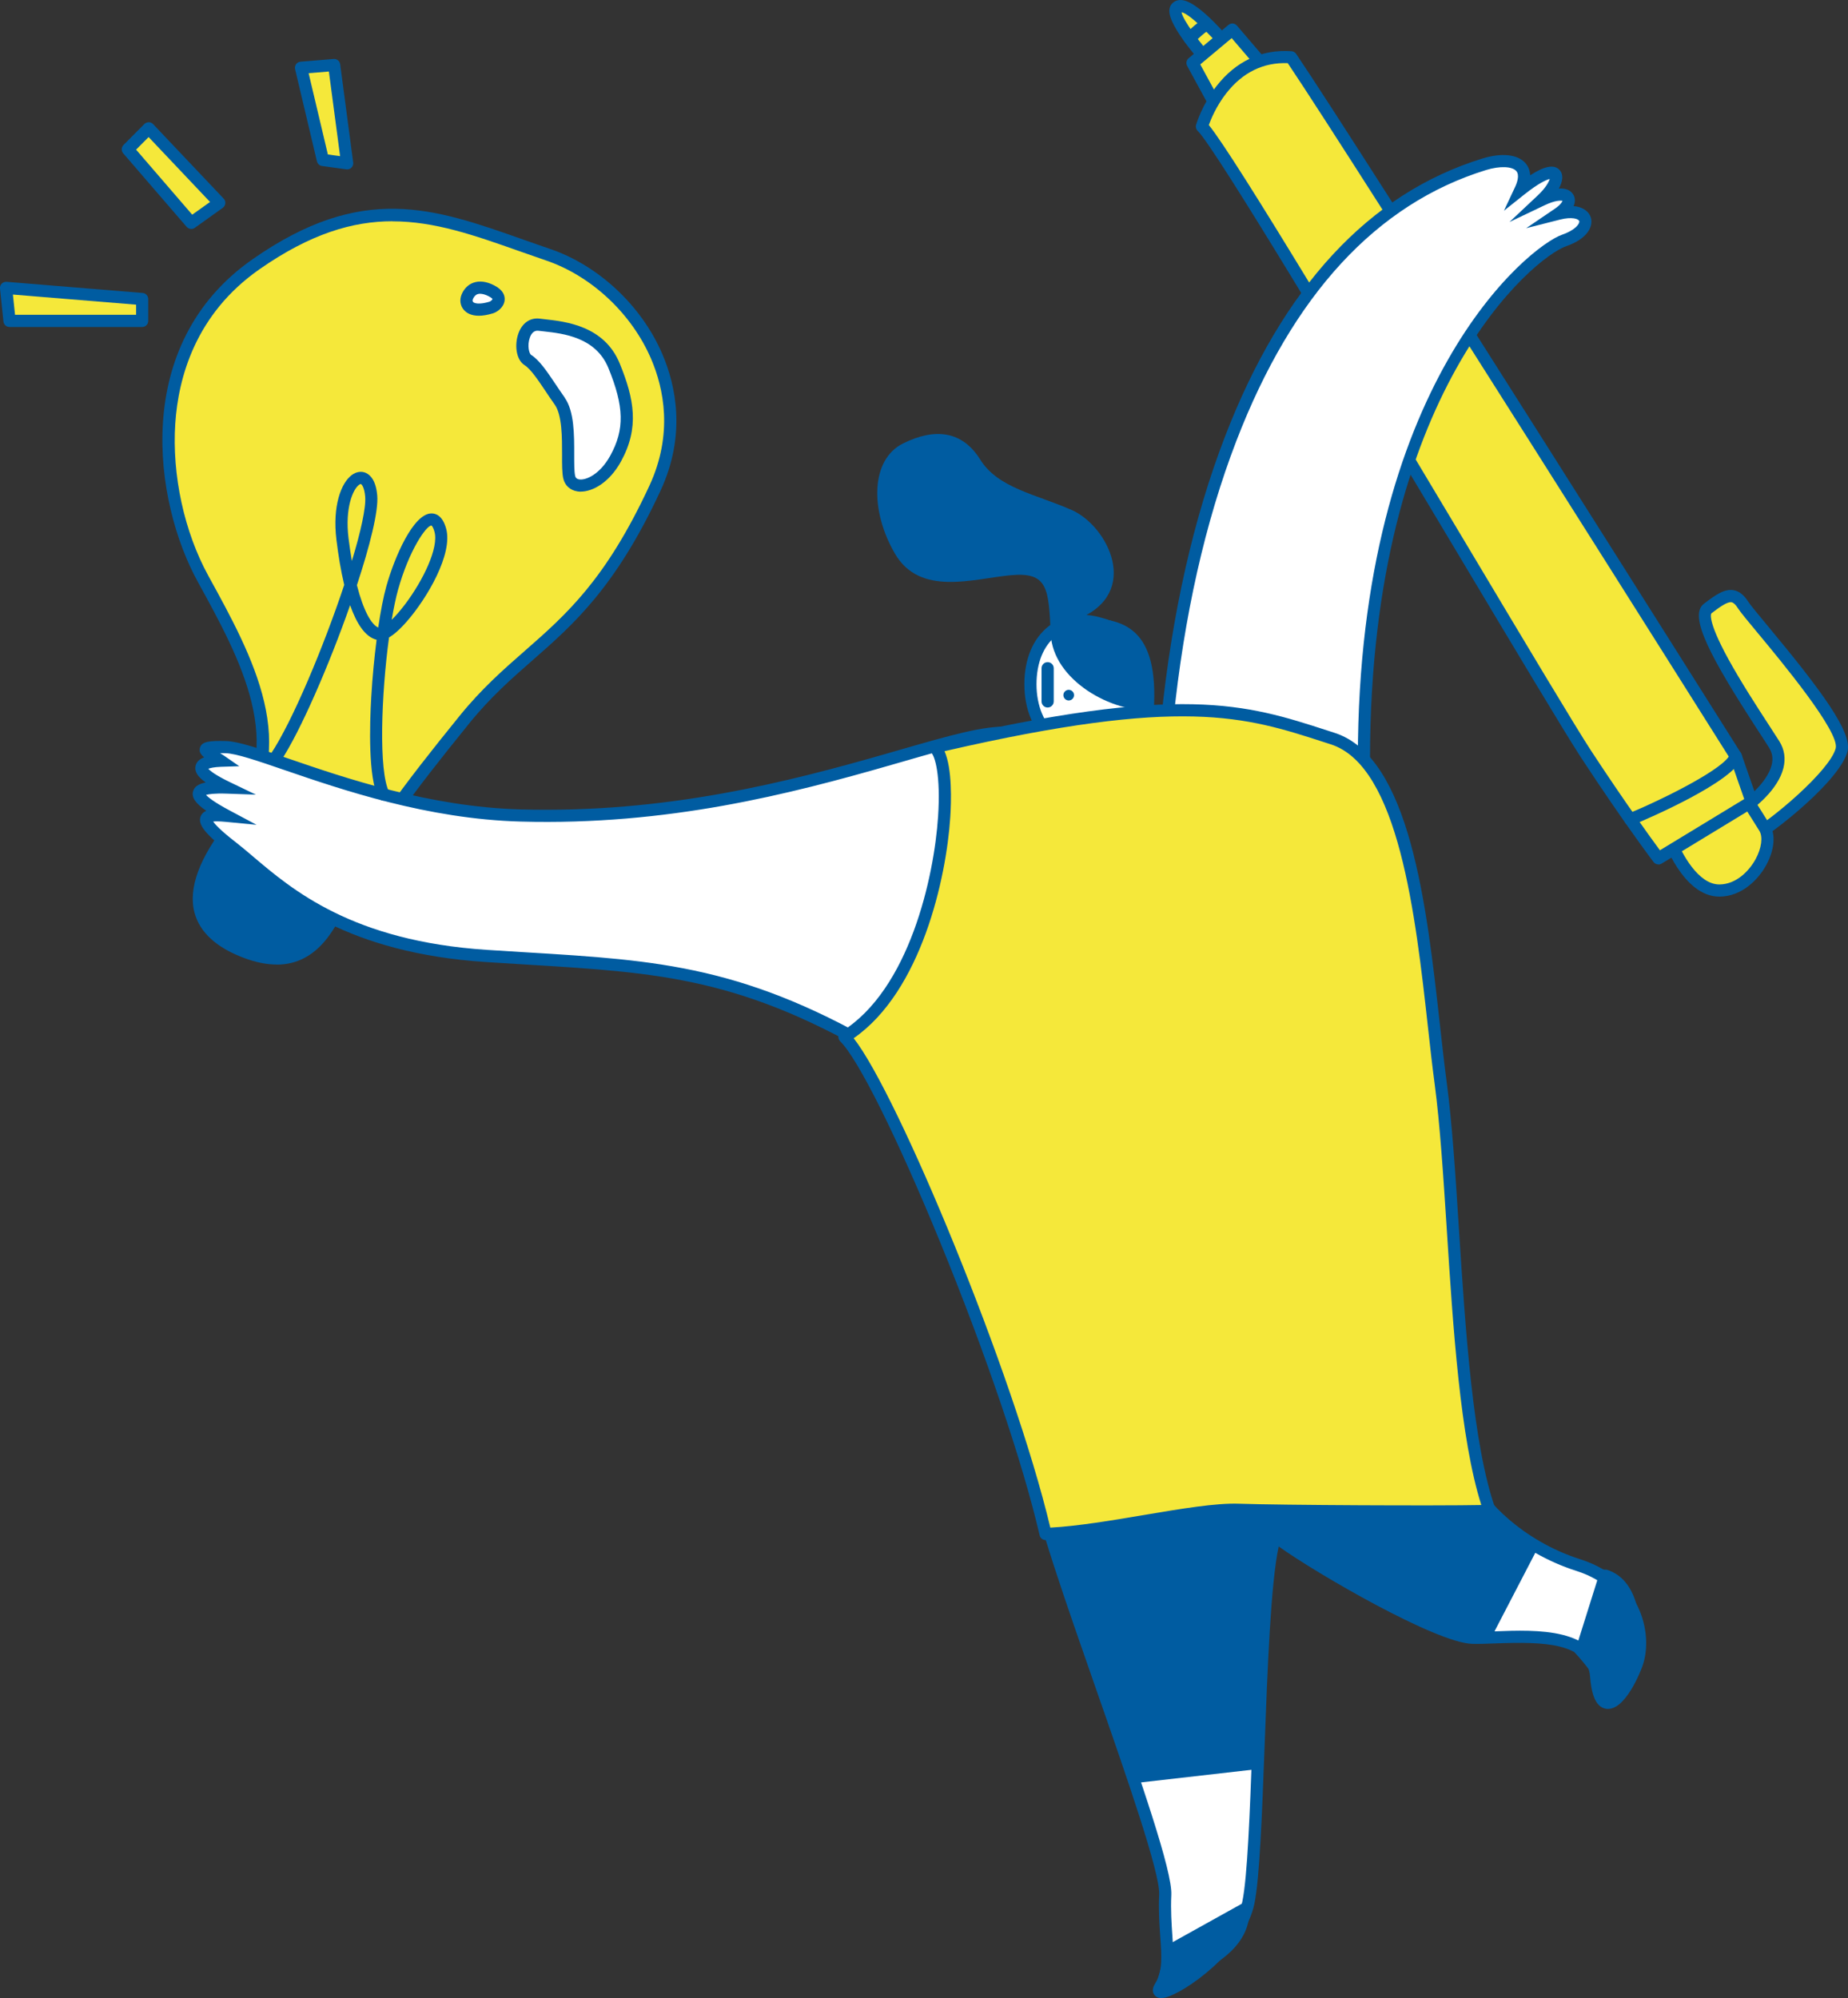 <svg width="357" height="386" viewBox="0 0 357 386" fill="none" xmlns="http://www.w3.org/2000/svg">
<rect x="0" y="0" width="357" height="386" fill="#333333" stroke="none"/>
<g clip-path="url(#clip0_2143_1230)">
<path d="M67.033 171.718C64.295 177.341 60.585 188.899 47.47 183.943C39.14 180.791 33.203 174.149 45.157 159.204C57.11 144.258 47.502 126.874 39.219 111.802C30.928 96.723 26.684 66.965 49.439 51.071C72.202 35.176 86.14 42.477 105.883 49.212C122.347 54.827 135.571 74.807 126.52 94.324C113.554 122.271 102.024 123.831 89.701 139.036C78.132 153.307 71.778 161.964 67.025 171.726L67.033 171.718Z" fill="#F5E83A"/>
<path d="M53.439 186.335C51.572 186.335 49.455 185.943 47.054 185.033C41.807 183.049 38.623 180.132 37.595 176.384C36.293 171.632 38.528 165.602 44.239 158.467C55.675 144.172 46.419 127.336 38.254 112.477L38.191 112.359C29.767 97.029 25.186 66.573 48.772 50.099C69.966 35.294 83.685 40.14 101.051 46.272C102.753 46.868 104.486 47.487 106.267 48.091C115.656 51.291 123.97 59.085 127.963 68.432C130.559 74.501 132.606 84.013 127.594 94.81C118.935 113.481 110.769 120.64 102.871 127.564C98.878 131.061 94.752 134.676 90.626 139.773C79.457 153.558 72.9 162.364 68.099 172.236C67.848 172.754 67.589 173.318 67.315 173.922C65.087 178.799 61.628 186.351 53.447 186.351L53.439 186.335ZM75.833 42.743C68.107 42.743 59.942 45.166 50.114 52.028C37.736 60.677 34.442 72.996 33.861 81.817C33.203 91.768 35.595 102.761 40.246 111.23L40.309 111.348C48.827 126.85 58.483 144.415 46.074 159.933C40.858 166.449 38.772 171.773 39.862 175.765C40.678 178.752 43.376 181.128 47.886 182.838C58.75 186.954 62.46 178.846 65.166 172.934C65.448 172.315 65.715 171.734 65.974 171.201C70.876 161.125 77.504 152.209 88.791 138.291C93.042 133.045 97.247 129.359 101.31 125.799C109.381 118.726 117.005 112.046 125.453 93.83C130.096 83.809 128.206 74.995 125.798 69.365C122.056 60.614 114.283 53.322 105.506 50.326C103.718 49.715 101.969 49.103 100.266 48.499C91.67 45.464 83.999 42.759 75.833 42.759V42.743Z" fill="#005CA1"/>
<path d="M44.537 161.948C45.815 171.452 68.625 169.852 68.625 169.852C68.625 169.852 61.448 183.888 55.918 184.853C50.388 185.817 37.658 180.454 38.403 173.679C39.156 166.904 44.309 160.301 44.529 161.948H44.537Z" fill="#005CA1"/>
<path d="M335.9 156.687C338.779 155.032 345.995 149.041 342.756 143.842C339.516 138.651 326.613 120.091 329.884 117.582C333.147 115.072 334.912 114.014 336.724 116.868C338.536 119.722 357.063 139.906 355.769 144.862C354.474 149.818 342.458 159.674 338.073 162.05C333.696 164.426 335.9 156.687 335.9 156.687Z" fill="#F5E83A"/>
<path d="M336.638 163.673C336.002 163.673 335.54 163.446 335.218 163.187C333.453 161.776 334.316 157.941 334.771 156.357C334.857 156.059 335.053 155.816 335.32 155.659C337.21 154.569 341.391 151.229 342.246 147.818C342.56 146.579 342.395 145.481 341.76 144.454C341.297 143.709 340.63 142.682 339.838 141.474C330.543 127.187 326.088 119.001 329.163 116.641C331.414 114.908 333.147 113.708 334.912 114.022C335.979 114.21 336.896 114.931 337.72 116.225C338.12 116.86 339.642 118.687 341.399 120.804C351.941 133.476 357.855 141.521 356.906 145.152C355.423 150.821 342.701 160.866 338.638 163.077C337.838 163.509 337.179 163.665 336.645 163.665L336.638 163.673ZM336.912 157.447C336.496 159.11 336.379 160.874 336.669 161.329C336.763 161.329 337.022 161.282 337.508 161.015C342.175 158.482 353.494 148.877 354.623 144.564C355.447 141.396 343.924 127.54 339.587 122.318C337.626 119.958 336.214 118.256 335.728 117.495C335.289 116.797 334.873 116.413 334.496 116.343C333.688 116.209 332.19 117.284 330.59 118.507C330.567 118.546 329.767 119.761 333.79 127.148C336.245 131.649 339.587 136.793 341.799 140.196C342.599 141.427 343.273 142.462 343.744 143.215C344.725 144.791 344.983 146.532 344.521 148.39C343.47 152.57 339.014 156.106 336.912 157.439V157.447Z" fill="#005CA1"/>
<path d="M322.189 161.219C322.189 161.219 325.852 172.126 332.222 172.04C338.591 171.954 343.093 163.399 340.865 159.862C338.638 156.326 336.089 152.256 336.089 152.256L322.189 161.227V161.219Z" fill="#F5E83A"/>
<path d="M332.143 173.216C325.06 173.216 321.233 162.074 321.076 161.595C320.903 161.086 321.099 160.521 321.554 160.231L335.453 151.26C335.72 151.088 336.034 151.033 336.347 151.103C336.653 151.174 336.92 151.362 337.085 151.629C337.085 151.629 339.634 155.691 341.862 159.235C343.062 161.148 342.819 164.159 341.218 167.1C339.626 170.017 336.434 173.161 332.237 173.216C332.206 173.216 332.175 173.216 332.143 173.216ZM323.617 161.697C324.872 164.881 328.065 170.864 332.143 170.864C332.159 170.864 332.182 170.864 332.198 170.864C335.383 170.825 337.877 168.307 339.148 165.979C340.309 163.854 340.591 161.642 339.869 160.49C338.324 158.027 336.622 155.322 335.728 153.887L323.617 161.697Z" fill="#005CA1"/>
<path d="M235.304 13.958C235.304 13.958 225.186 3.168 227.374 1.396C229.563 -0.376 237.312 8.955 238.552 10.656C239.791 12.358 235.297 13.958 235.297 13.958H235.304Z" fill="#F5E83A"/>
<path d="M235.304 15.134C234.983 15.134 234.669 15.001 234.449 14.765C232.386 12.57 225.68 5.144 225.9 1.968C225.955 1.192 226.331 0.729 226.645 0.486C226.982 0.212 227.563 -0.086 228.433 0.031C232.269 0.533 239.446 9.872 239.516 9.966C239.948 10.554 240.065 11.244 239.862 11.911C239.32 13.66 236.544 14.773 235.704 15.071C235.571 15.118 235.446 15.142 235.312 15.142L235.304 15.134ZM228.253 2.36C228.472 3.811 231.704 8.296 235.618 12.562C236.536 12.146 237.352 11.621 237.563 11.291C235.296 8.218 229.978 2.642 228.245 2.36H228.253Z" fill="#005CA1"/>
<path d="M235.838 22.199L230.371 12.162L238.073 5.708L245.133 13.958L235.838 22.199Z" fill="#F5E83A"/>
<path d="M235.838 23.375C235.767 23.375 235.704 23.375 235.634 23.36C235.281 23.297 234.975 23.077 234.802 22.764L229.335 12.727C229.069 12.232 229.186 11.621 229.61 11.26L237.312 4.815C237.806 4.399 238.544 4.462 238.96 4.956L246.011 13.197C246.427 13.683 246.38 14.412 245.901 14.844L236.606 23.085C236.387 23.281 236.112 23.383 235.822 23.383L235.838 23.375ZM231.869 12.444L236.167 20.34L243.485 13.848L237.94 7.363L231.869 12.444Z" fill="#005CA1"/>
<path d="M232.198 24.434C232.198 24.434 236.324 10.131 249.431 11.056C261.824 29.35 335.328 146.101 335.328 146.101L338.387 154.875L320.378 165.822C320.378 165.822 314.675 158.31 306.416 145.701C298.156 133.092 237.752 29.813 232.198 24.434Z" fill="#F5E83A"/>
<path d="M320.378 166.998C320.017 166.998 319.672 166.833 319.436 166.535C319.381 166.457 313.616 158.851 305.427 146.352C302.455 141.812 292.658 125.423 281.324 106.455C261.699 73.607 234.826 28.629 231.375 25.288C231.061 24.983 230.943 24.536 231.061 24.12C231.108 23.963 232.19 20.286 234.959 16.694C238.709 11.841 243.729 9.48 249.502 9.896C249.862 9.919 250.192 10.108 250.396 10.413C262.655 28.519 335.579 144.321 336.316 145.489C336.363 145.568 336.402 145.646 336.434 145.732L339.493 154.507C339.673 155.032 339.469 155.612 338.991 155.895L320.982 166.841C320.793 166.959 320.581 167.014 320.37 167.014L320.378 166.998ZM233.524 24.159C238.638 30.417 263.338 71.764 283.339 105.239C294.658 124.192 304.439 140.557 307.388 145.058C313.969 155.095 318.966 161.956 320.668 164.261L336.951 154.366L334.253 146.618C331.61 142.423 261.738 31.483 248.772 12.201C244.034 12.021 240.026 13.997 236.865 18.059C234.967 20.497 233.924 23.038 233.516 24.167L233.524 24.159Z" fill="#005CA1"/>
<path d="M314.942 158.302C314.942 158.302 333.79 150.413 335.32 146.101Z" fill="#F5E83A"/>
<path d="M314.942 159.478C314.479 159.478 314.048 159.204 313.859 158.757C313.608 158.161 313.891 157.471 314.487 157.22C322.111 154.028 333.273 148.343 334.214 145.709C334.433 145.097 335.1 144.776 335.72 144.995C336.332 145.215 336.653 145.889 336.434 146.501C334.802 151.072 318.628 158.035 315.397 159.392C315.248 159.455 315.091 159.486 314.942 159.486V159.478Z" fill="#005CA1"/>
<path d="M211.601 144.783C205.396 146.116 199.066 141.208 199.066 132.19C199.066 123.173 205.075 118.577 211.961 120.334C218.848 122.09 219.413 124.333 219.946 132.276C220.48 140.212 216.534 143.733 211.601 144.791V144.783Z" fill="white"/>
<path d="M209.6 146.171C207.161 146.171 204.769 145.332 202.8 143.748C199.631 141.184 197.89 137.083 197.89 132.19C197.89 127.297 199.568 123.322 202.612 120.961C205.255 118.907 208.683 118.28 212.252 119.197C219.758 121.118 220.566 123.941 221.123 132.198C221.797 142.274 215.609 145.136 211.852 145.936C211.106 146.093 210.353 146.171 209.6 146.171ZM211.357 143.631C216.707 142.486 219.201 138.691 218.77 132.347C218.26 124.733 217.931 123.071 211.663 121.471C208.808 120.742 206.11 121.22 204.047 122.82C201.592 124.725 200.235 128.05 200.235 132.19C200.235 136.33 201.67 139.812 204.275 141.921C206.314 143.568 208.824 144.18 211.35 143.639L211.357 143.631Z" fill="#005CA1"/>
<path d="M200.588 287.089C202.431 300.129 225.5 357.685 225.1 366.012C224.707 374.34 226.778 379.586 224.151 383.797C221.523 388.007 238.912 378.574 241.171 367.518C243.43 356.461 242.913 307.359 246.317 296.773C251.447 300.952 277.37 316.204 284.422 316.4C291.473 316.596 307.537 313.828 308.337 323.818C309.137 333.808 314.079 327.143 316.126 321.583C318.173 316.023 316.056 305.877 304.886 302.332C293.709 298.788 285.567 290.5 284.234 286.226C282.9 281.953 200.58 287.081 200.58 287.081L200.588 287.089Z" fill="white"/>
<path d="M224.347 386C223.602 386 223.194 385.663 222.974 385.349C222.566 384.761 222.629 384.032 223.162 383.177C224.621 380.84 224.425 378.025 224.143 374.128C223.978 371.768 223.782 369.086 223.931 365.958C224.127 361.817 217.523 342.872 211.687 326.162C205.835 309.398 200.313 293.566 199.427 287.261L199.247 285.999L200.517 285.92C200.721 285.905 221.35 284.627 241.877 283.89C284.273 282.361 284.932 284.486 285.371 285.889C286.493 289.488 294.093 297.683 305.255 301.219C311.757 303.281 314.871 307.288 316.346 310.284C318.181 314.024 318.526 318.517 317.248 321.991C317.115 322.344 314.063 330.624 310.298 330.122C307.922 329.793 307.38 326.421 307.177 323.912C306.651 317.357 298.25 317.129 288.932 317.482C287.261 317.545 285.685 317.608 284.398 317.568C277.433 317.38 254.451 304.065 247.023 298.757C245.478 305.845 244.85 322.571 244.293 337.47C243.807 350.494 243.344 362.797 242.332 367.745C240.442 376.998 228.637 385.161 224.982 385.922C224.747 385.969 224.543 385.992 224.355 385.992L224.347 386ZM201.968 288.187C203.325 295.064 208.698 310.464 213.907 325.386C220.378 343.947 226.496 361.472 226.276 366.067C226.135 369.055 226.323 371.658 226.48 373.964C226.739 377.547 226.943 380.488 225.813 383.138C229.594 381.303 238.497 374.732 240.011 367.283C240.983 362.523 241.438 350.314 241.924 337.391C242.568 320.242 243.234 302.505 245.195 296.42L245.721 294.781L247.054 295.871C252.576 300.364 278.006 315.059 284.445 315.239C285.653 315.271 287.191 315.216 288.822 315.153C296.76 314.847 308.753 314.393 309.506 323.747C309.796 327.409 310.596 327.809 310.604 327.817C310.62 327.817 310.628 327.817 310.644 327.817C311.271 327.817 313.459 325.441 315.02 321.199C315.852 318.925 316.079 315.145 314.212 311.334C312.942 308.747 310.236 305.289 304.525 303.477C293.175 299.878 284.822 291.464 283.183 286.838C280.696 285.544 256.875 284.815 201.961 288.202L201.968 288.187Z" fill="#005CA1"/>
<path d="M288.085 316.345C286.72 316.392 285.473 316.431 284.422 316.4C277.37 316.204 251.455 300.952 246.317 296.773C244.238 303.226 243.619 324.022 242.944 341.767L219.24 344.472C212.385 324.006 201.812 295.746 200.588 287.089C200.588 287.089 282.908 281.96 284.242 286.234C285.238 289.441 290.069 294.899 297.137 298.929L288.093 316.345H288.085Z" fill="#005CA1"/>
<path d="M205.985 149.057C197.866 138.871 194.572 140.102 172.068 146.587C149.564 153.072 127.453 158.263 100.643 157.541C73.833 156.82 50.255 144.493 43.635 144.336C37.015 144.179 40.411 145.434 42.639 146.971C39.148 147.089 35.885 148.296 43.894 152.154C37.705 151.935 35.611 153.244 43.815 157.612C39.54 157.204 37.187 157.721 44.78 163.595C52.373 169.476 63.581 182.688 94.007 184.68C124.433 186.672 141.336 186.139 171.7 204.268C202.063 222.397 216.856 162.677 206 149.057H205.985Z" fill="white"/>
<path d="M182.673 208.8C178.924 208.8 175.017 207.632 171.072 205.28C143.588 188.875 127.767 187.919 101.553 186.335C99.098 186.186 96.549 186.029 93.905 185.856C67.166 184.108 55.196 173.937 47.274 167.202C46.121 166.222 45.031 165.296 44.035 164.52C39.587 161.078 38.16 159.227 38.764 157.706C38.968 157.188 39.352 156.851 39.854 156.639C37.728 155.181 36.983 154.036 37.297 152.883C37.532 152.005 38.293 151.448 39.744 151.166C38.144 150.037 37.556 149.033 37.776 147.983C37.932 147.222 38.489 146.665 39.446 146.304C38.787 145.779 38.403 145.214 38.63 144.454C38.991 143.246 40.403 143.082 43.65 143.16C46.035 143.215 50.106 144.619 55.745 146.555C66.578 150.272 82.955 155.894 100.659 156.373C128.684 157.126 152.035 151.135 171.731 145.465L173.166 145.05C194.595 138.871 198.454 137.757 206.894 148.335C210.51 152.868 211.64 162.097 209.922 173.012C208.181 184.069 203.773 194.521 198.133 200.967C193.584 206.173 188.297 208.808 182.673 208.808V208.8ZM41.18 158.71C41.54 159.243 42.56 160.395 45.486 162.662C46.521 163.461 47.635 164.41 48.812 165.406C56.498 171.938 68.107 181.802 94.07 183.504C96.713 183.676 99.247 183.833 101.702 183.982C127.359 185.535 144.309 186.562 172.288 203.256C183.544 209.976 191.599 204.872 196.376 199.406C201.733 193.274 205.93 183.269 207.608 172.628C209.208 162.505 208.228 153.754 205.067 149.786C197.615 140.439 194.909 141.223 173.833 147.3L172.39 147.716C152.529 153.44 128.967 159.494 100.604 158.717C82.54 158.231 65.958 152.538 54.985 148.774C49.753 146.979 45.619 145.56 43.596 145.512C43.188 145.505 42.827 145.489 42.521 145.497C42.788 145.661 43.046 145.826 43.297 145.999L46.223 148.022L42.662 148.139C41.36 148.186 40.607 148.367 40.246 148.516C40.584 148.9 41.572 149.731 44.388 151.088L49.439 153.519L43.839 153.322C41.415 153.236 40.293 153.424 39.799 153.566C40.199 154.013 41.313 154.946 44.356 156.569L49.565 159.345L43.69 158.78C42.309 158.647 41.572 158.662 41.18 158.717V158.71Z" fill="#005CA1"/>
<path d="M225.5 139.09C227.272 121.737 235.971 47.393 286.736 31.742C291.685 30.213 296.195 31.428 293.74 36.666C301.906 30.166 302.141 34.604 297.905 38.58C303.137 36.086 304.745 38.776 301.043 41.285C307.279 39.701 308.251 44.343 302.188 46.437C296.125 48.522 263.581 74.352 263.479 146.399C263.377 218.445 224.033 153.385 225.492 139.083L225.5 139.09Z" fill="white"/>
<path d="M252.717 180.916C250.764 180.916 248.639 180.148 246.364 178.627C241.36 175.263 235.736 168.19 230.928 159.219C227.406 152.64 223.821 143.874 224.315 138.973C226.402 118.554 230.543 100.182 236.638 84.358C247.768 55.447 264.507 37.364 286.383 30.621C290.101 29.476 293.207 29.813 294.697 31.53C295.144 32.04 295.552 32.801 295.599 33.867C298.431 32.032 300.305 31.711 301.317 32.879C302.086 33.765 301.882 35.075 301.145 36.423C302.47 36.337 303.451 36.753 303.953 37.631C304.282 38.203 304.361 38.964 303.984 39.819C305.961 39.991 307.012 40.987 307.326 42.046C307.851 43.794 306.58 46.178 302.572 47.558C296.36 49.699 264.758 75.489 264.663 146.414C264.632 165.743 261.746 177.066 256.067 180.085C255.016 180.642 253.902 180.924 252.717 180.924V180.916ZM225.5 139.091L226.668 139.208C225.931 146.43 237.226 169.641 247.682 176.666C250.553 178.595 253 179.042 254.961 177.999C258.294 176.227 262.279 169.303 262.31 146.399C262.412 74.093 295.332 47.55 301.811 45.323C304.376 44.437 305.216 43.167 305.082 42.712C304.965 42.312 303.741 41.818 301.341 42.43L294.83 44.084L300.384 40.313C301.411 39.615 301.764 39.05 301.858 38.807C301.513 38.713 300.439 38.682 298.423 39.638L291.599 42.892L297.105 37.717C298.564 36.345 299.192 35.176 299.38 34.581C298.768 34.722 297.325 35.31 294.47 37.576L290.54 40.705L292.673 36.157C293.058 35.333 293.607 33.836 292.924 33.051C292.117 32.118 289.709 32.04 287.081 32.848C265.926 39.372 249.698 56.976 238.842 85.181C232.826 100.809 228.731 118.977 226.668 139.192L225.5 139.075V139.091Z" fill="#005CA1"/>
<path d="M180.532 144.36C185.426 148.335 181.951 188.758 163.134 200.332C170.68 207.71 194.886 265.58 201.984 296.342C213.522 295.934 230.873 291.378 239.352 291.676C247.831 291.974 282.853 292.123 287.787 291.872C281.041 272.857 281.3 231.493 278.319 209.247C275.339 187.001 273.817 147.943 257.463 142.674C241.101 137.404 229.602 132.872 180.539 144.352L180.532 144.36Z" fill="#F5E83A"/>
<path d="M201.984 297.518C201.435 297.518 200.964 297.141 200.839 296.608C197.615 282.65 190.438 261.494 181.638 240.009C173.355 219.794 165.77 204.55 162.311 201.171C162.052 200.92 161.926 200.559 161.965 200.198C162.005 199.838 162.209 199.516 162.514 199.328C175.661 191.251 180.461 169.374 181.222 157.729C181.739 149.864 180.649 145.967 179.786 145.277C179.441 144.995 179.284 144.54 179.379 144.101C179.48 143.662 179.818 143.325 180.257 143.223C228.229 132.002 240.67 136.024 256.412 141.121L257.816 141.576C272.413 146.281 275.606 174.957 278.17 198.003C278.61 201.986 279.033 205.742 279.48 209.114C280.516 216.853 281.167 226.859 281.841 237.453C283.104 257.033 284.532 279.224 288.893 291.503C289.018 291.856 288.971 292.24 288.759 292.554C288.548 292.868 288.21 293.056 287.842 293.072C282.908 293.323 247.98 293.181 239.305 292.876C235.046 292.719 228.418 293.84 221.397 295.032C214.66 296.169 207.702 297.337 202.023 297.541C202.008 297.541 201.992 297.541 201.984 297.541V297.518ZM164.907 200.567C173.394 211.302 195.756 265.094 202.902 295.118C208.251 294.828 214.73 293.738 221.005 292.68C228.151 291.472 234.904 290.335 239.391 290.5C247.399 290.782 277.81 290.923 286.163 290.751C282.092 277.946 280.712 256.546 279.496 237.586C278.814 227.032 278.17 217.073 277.151 209.412C276.696 206.017 276.272 202.245 275.833 198.254C273.472 177.058 270.248 148.037 257.102 143.803L255.698 143.348C240.481 138.424 228.425 134.527 182.461 145.12C183.975 148.516 183.771 154.914 183.575 157.886C182.806 169.648 177.998 191.479 164.915 200.575L164.907 200.567Z" fill="#005CA1"/>
<path d="M225.696 375.673L240.387 367.502C240.74 367.306 241.156 367.533 241.234 367.957C241.548 369.768 241.642 374.308 236.073 378.433C230.504 382.558 225.892 384.659 223.79 385.553C223.335 385.749 222.88 385.286 223.013 384.777L225.406 376.065C225.453 375.9 225.555 375.759 225.704 375.681L225.696 375.673Z" fill="#005CA1"/>
<path d="M309.208 303.242L304.188 319.223C304.188 319.223 310.149 325.472 309.53 328.342C308.91 331.212 315.828 326.296 316.558 321.058C317.295 315.82 317.436 305.438 310.377 303.242" fill="#005CA1"/>
<path d="M222.888 137.201C214.793 137.797 203.396 131.367 202.988 122.506C202.58 113.653 202.455 110.446 195.207 111.128C187.967 111.803 177.723 115.276 172.876 106.941C168.029 98.598 168.186 88.788 174.445 85.675C180.704 82.562 185.944 83.291 189.371 88.796C192.807 94.301 200.094 95.469 207.051 98.535C214.009 101.601 220.566 114.524 208.259 119.581C217.436 118.93 223.876 121.745 222.888 137.201Z" fill="#005CA1"/>
<path d="M202.384 136.683C201.733 136.683 201.208 136.158 201.208 135.507V129.093C201.208 128.442 201.733 127.917 202.384 127.917C203.035 127.917 203.561 128.442 203.561 129.093V135.507C203.561 136.158 203.035 136.683 202.384 136.683Z" fill="#005CA1"/>
<path d="M206.455 135.319C207.023 135.319 207.483 134.859 207.483 134.292C207.483 133.724 207.023 133.264 206.455 133.264C205.888 133.264 205.427 133.724 205.427 134.292C205.427 134.859 205.888 135.319 206.455 135.319Z" fill="#005CA1"/>
<path d="M74.123 154.679C73.692 154.679 73.276 154.444 73.072 154.036C71.135 150.209 71.394 140.22 71.723 134.613C71.943 130.873 72.304 127.07 72.751 123.596C70.523 123.047 68.868 120.42 67.637 116.915C63.558 128.544 57.989 141.372 54.279 146.947C53.918 147.488 53.188 147.637 52.647 147.277C52.106 146.916 51.957 146.187 52.318 145.646C56.498 139.373 62.53 124.913 66.499 112.994C65.825 110.179 65.338 107.137 64.993 104.29C64.193 97.727 65.911 93.273 67.966 91.76C68.845 91.117 69.841 90.976 70.696 91.368C71.558 91.76 72.633 92.842 72.876 95.751C73.127 98.746 71.472 105.396 68.947 113.049C70.217 118.013 71.747 120.663 73.064 121.236C73.535 118.044 74.076 115.268 74.633 113.269C76.218 107.607 79.849 99.186 83.363 99.186C84.289 99.186 85.52 99.703 86.187 102.126C87.528 106.996 82.532 115.566 78.555 120.099C77.104 121.753 75.99 122.655 75.151 123.149C73.661 134.182 73.119 148.931 75.159 152.977C75.449 153.558 75.222 154.263 74.641 154.554C74.469 154.64 74.288 154.679 74.115 154.679H74.123ZM83.34 101.53C82.336 101.53 79.026 106.321 76.908 113.896C76.469 115.464 76.053 117.472 75.669 119.738C76.398 119.024 77.284 118.028 78.296 116.688C81.74 112.108 84.783 105.843 83.936 102.738C83.653 101.695 83.356 101.522 83.348 101.522L83.34 101.53ZM69.692 93.501C69.621 93.501 69.488 93.563 69.362 93.657C68.194 94.512 66.609 98.08 67.331 104.008C67.527 105.576 67.739 107.035 67.974 108.384C69.692 102.714 70.719 98.088 70.547 95.955C70.398 94.191 69.911 93.595 69.731 93.516C69.723 93.516 69.707 93.516 69.7 93.516L69.692 93.501Z" fill="#005CA1"/>
<path d="M1.177 55.619L1.835 61.994H27.469V57.775L1.177 55.619Z" fill="#F5E83A"/>
<path d="M27.469 63.17H1.835C1.231 63.17 0.729 62.715 0.667 62.112L4.76174e-06 55.737C-0.039 55.392 0.086 55.047 0.329 54.796C0.573 54.545 0.918 54.427 1.263 54.443L27.555 56.599C28.167 56.646 28.637 57.156 28.637 57.775V61.994C28.637 62.645 28.112 63.17 27.461 63.17H27.469ZM2.894 60.818H26.292V58.858L2.494 56.905L2.902 60.818H2.894Z" fill="#005CA1"/>
<path d="M24.692 28.856L28.724 24.794L42.356 39.191L36.944 43.049L24.692 28.856Z" fill="#F5E83A"/>
<path d="M36.944 44.225C36.615 44.225 36.285 44.084 36.05 43.818L23.798 29.617C23.398 29.154 23.422 28.456 23.853 28.017L27.892 23.955C28.12 23.728 28.434 23.634 28.739 23.61C29.061 23.61 29.359 23.744 29.579 23.979L43.211 38.376C43.447 38.627 43.564 38.956 43.525 39.301C43.494 39.638 43.313 39.944 43.039 40.148L37.627 44.014C37.422 44.163 37.179 44.233 36.944 44.233V44.225ZM26.292 28.911L37.132 41.473L40.576 39.019L28.708 26.48L26.292 28.911Z" fill="#005CA1"/>
<path d="M58.153 13.087L64.546 12.562L67.064 31.546L62.373 30.903L58.153 13.087Z" fill="#F5E83A"/>
<path d="M67.064 32.722C67.009 32.722 66.954 32.722 66.907 32.714L62.217 32.071C61.738 32.009 61.346 31.648 61.228 31.177L57.008 13.362C56.93 13.032 57.001 12.68 57.204 12.397C57.408 12.123 57.722 11.943 58.059 11.919L64.452 11.394C65.072 11.347 65.636 11.786 65.715 12.413L68.233 31.397C68.28 31.758 68.154 32.126 67.895 32.385C67.676 32.605 67.378 32.73 67.064 32.73V32.722ZM63.338 29.844L65.699 30.166L63.534 13.817L59.62 14.138L63.338 29.837V29.844Z" fill="#005CA1"/>
<path d="M94.901 59.398C90.776 60.669 89.677 58.763 90.258 57.344C90.838 55.925 92.305 54.827 94.941 56.168C97.576 57.509 95.772 59.124 94.901 59.391V59.398Z" fill="white"/>
<path d="M92.501 60.998C91.027 60.998 90.164 60.473 89.654 59.924C88.917 59.124 88.736 57.964 89.168 56.905C89.615 55.807 90.415 54.999 91.411 54.631C92.595 54.192 93.96 54.356 95.474 55.133C97.262 56.042 97.553 57.172 97.49 57.964C97.372 59.367 96.054 60.285 95.246 60.528C94.148 60.865 93.246 60.998 92.493 60.998H92.501ZM92.768 56.748C92.572 56.748 92.391 56.779 92.234 56.834C91.756 57.015 91.489 57.454 91.348 57.799C91.309 57.901 91.231 58.16 91.395 58.34C91.638 58.607 92.58 58.889 94.556 58.285C94.768 58.222 95.113 57.916 95.145 57.767C95.145 57.767 95.019 57.54 94.407 57.234C93.78 56.913 93.223 56.756 92.76 56.756L92.768 56.748Z" fill="#005CA1"/>
<path d="M108.118 77.489C105.867 74.336 103.859 70.753 101.976 69.569C100.094 68.385 100.635 62.284 104.157 62.739C107.679 63.194 115.656 63.421 118.613 70.659C121.578 77.896 122.088 82.86 118.927 88.592C115.766 94.324 110.565 95.061 109.953 92.152C109.342 89.243 110.597 80.954 108.118 77.489Z" fill="white"/>
<path d="M112.181 94.983C111.969 94.983 111.765 94.967 111.569 94.936C110.126 94.716 109.091 93.767 108.801 92.379C108.573 91.29 108.573 89.682 108.581 87.816C108.581 84.585 108.597 80.163 107.161 78.163C106.557 77.316 105.969 76.446 105.404 75.591C103.992 73.482 102.526 71.294 101.357 70.557C99.631 69.467 99.388 66.519 100.149 64.409C100.878 62.386 102.431 61.312 104.314 61.563C104.612 61.602 104.941 61.641 105.302 61.68C109.303 62.127 116.738 62.951 119.711 70.204C122.527 77.073 123.547 82.641 119.962 89.149C117.711 93.242 114.487 94.975 112.189 94.975L112.181 94.983ZM109.075 76.806C110.95 79.425 110.934 84.091 110.926 87.832C110.926 89.486 110.926 91.054 111.099 91.901C111.162 92.183 111.303 92.521 111.915 92.615C113.146 92.803 115.86 91.713 117.899 88.02C120.676 82.978 120.582 78.547 117.531 71.098C115.091 65.131 108.801 64.433 105.043 64.017C104.667 63.978 104.322 63.939 104.016 63.9C103.271 63.813 102.706 64.245 102.361 65.209C101.82 66.715 102.204 68.314 102.612 68.565C104.204 69.569 105.671 71.757 107.365 74.281C107.922 75.113 108.495 75.967 109.083 76.791L109.075 76.806Z" fill="#005CA1"/>
<path d="M229.822 7.41C229.822 7.41 232.308 4.893 232.928 4.924Z" fill="#F5E83A"/>
<path d="M229.822 8.586C229.524 8.586 229.225 8.477 228.998 8.249C228.535 7.794 228.527 7.049 228.99 6.587C231.837 3.701 232.59 3.732 232.983 3.748C233.634 3.78 234.136 4.321 234.112 4.971C234.089 5.536 233.673 5.991 233.132 6.085C232.739 6.304 231.626 7.277 230.669 8.241C230.441 8.477 230.135 8.594 229.829 8.594L229.822 8.586Z" fill="#005CA1"/>
</g>
<defs>
<clipPath id="clip0_2143_1230">
<rect width="357" height="386" fill="white"/>
</clipPath>
</defs>
</svg>
